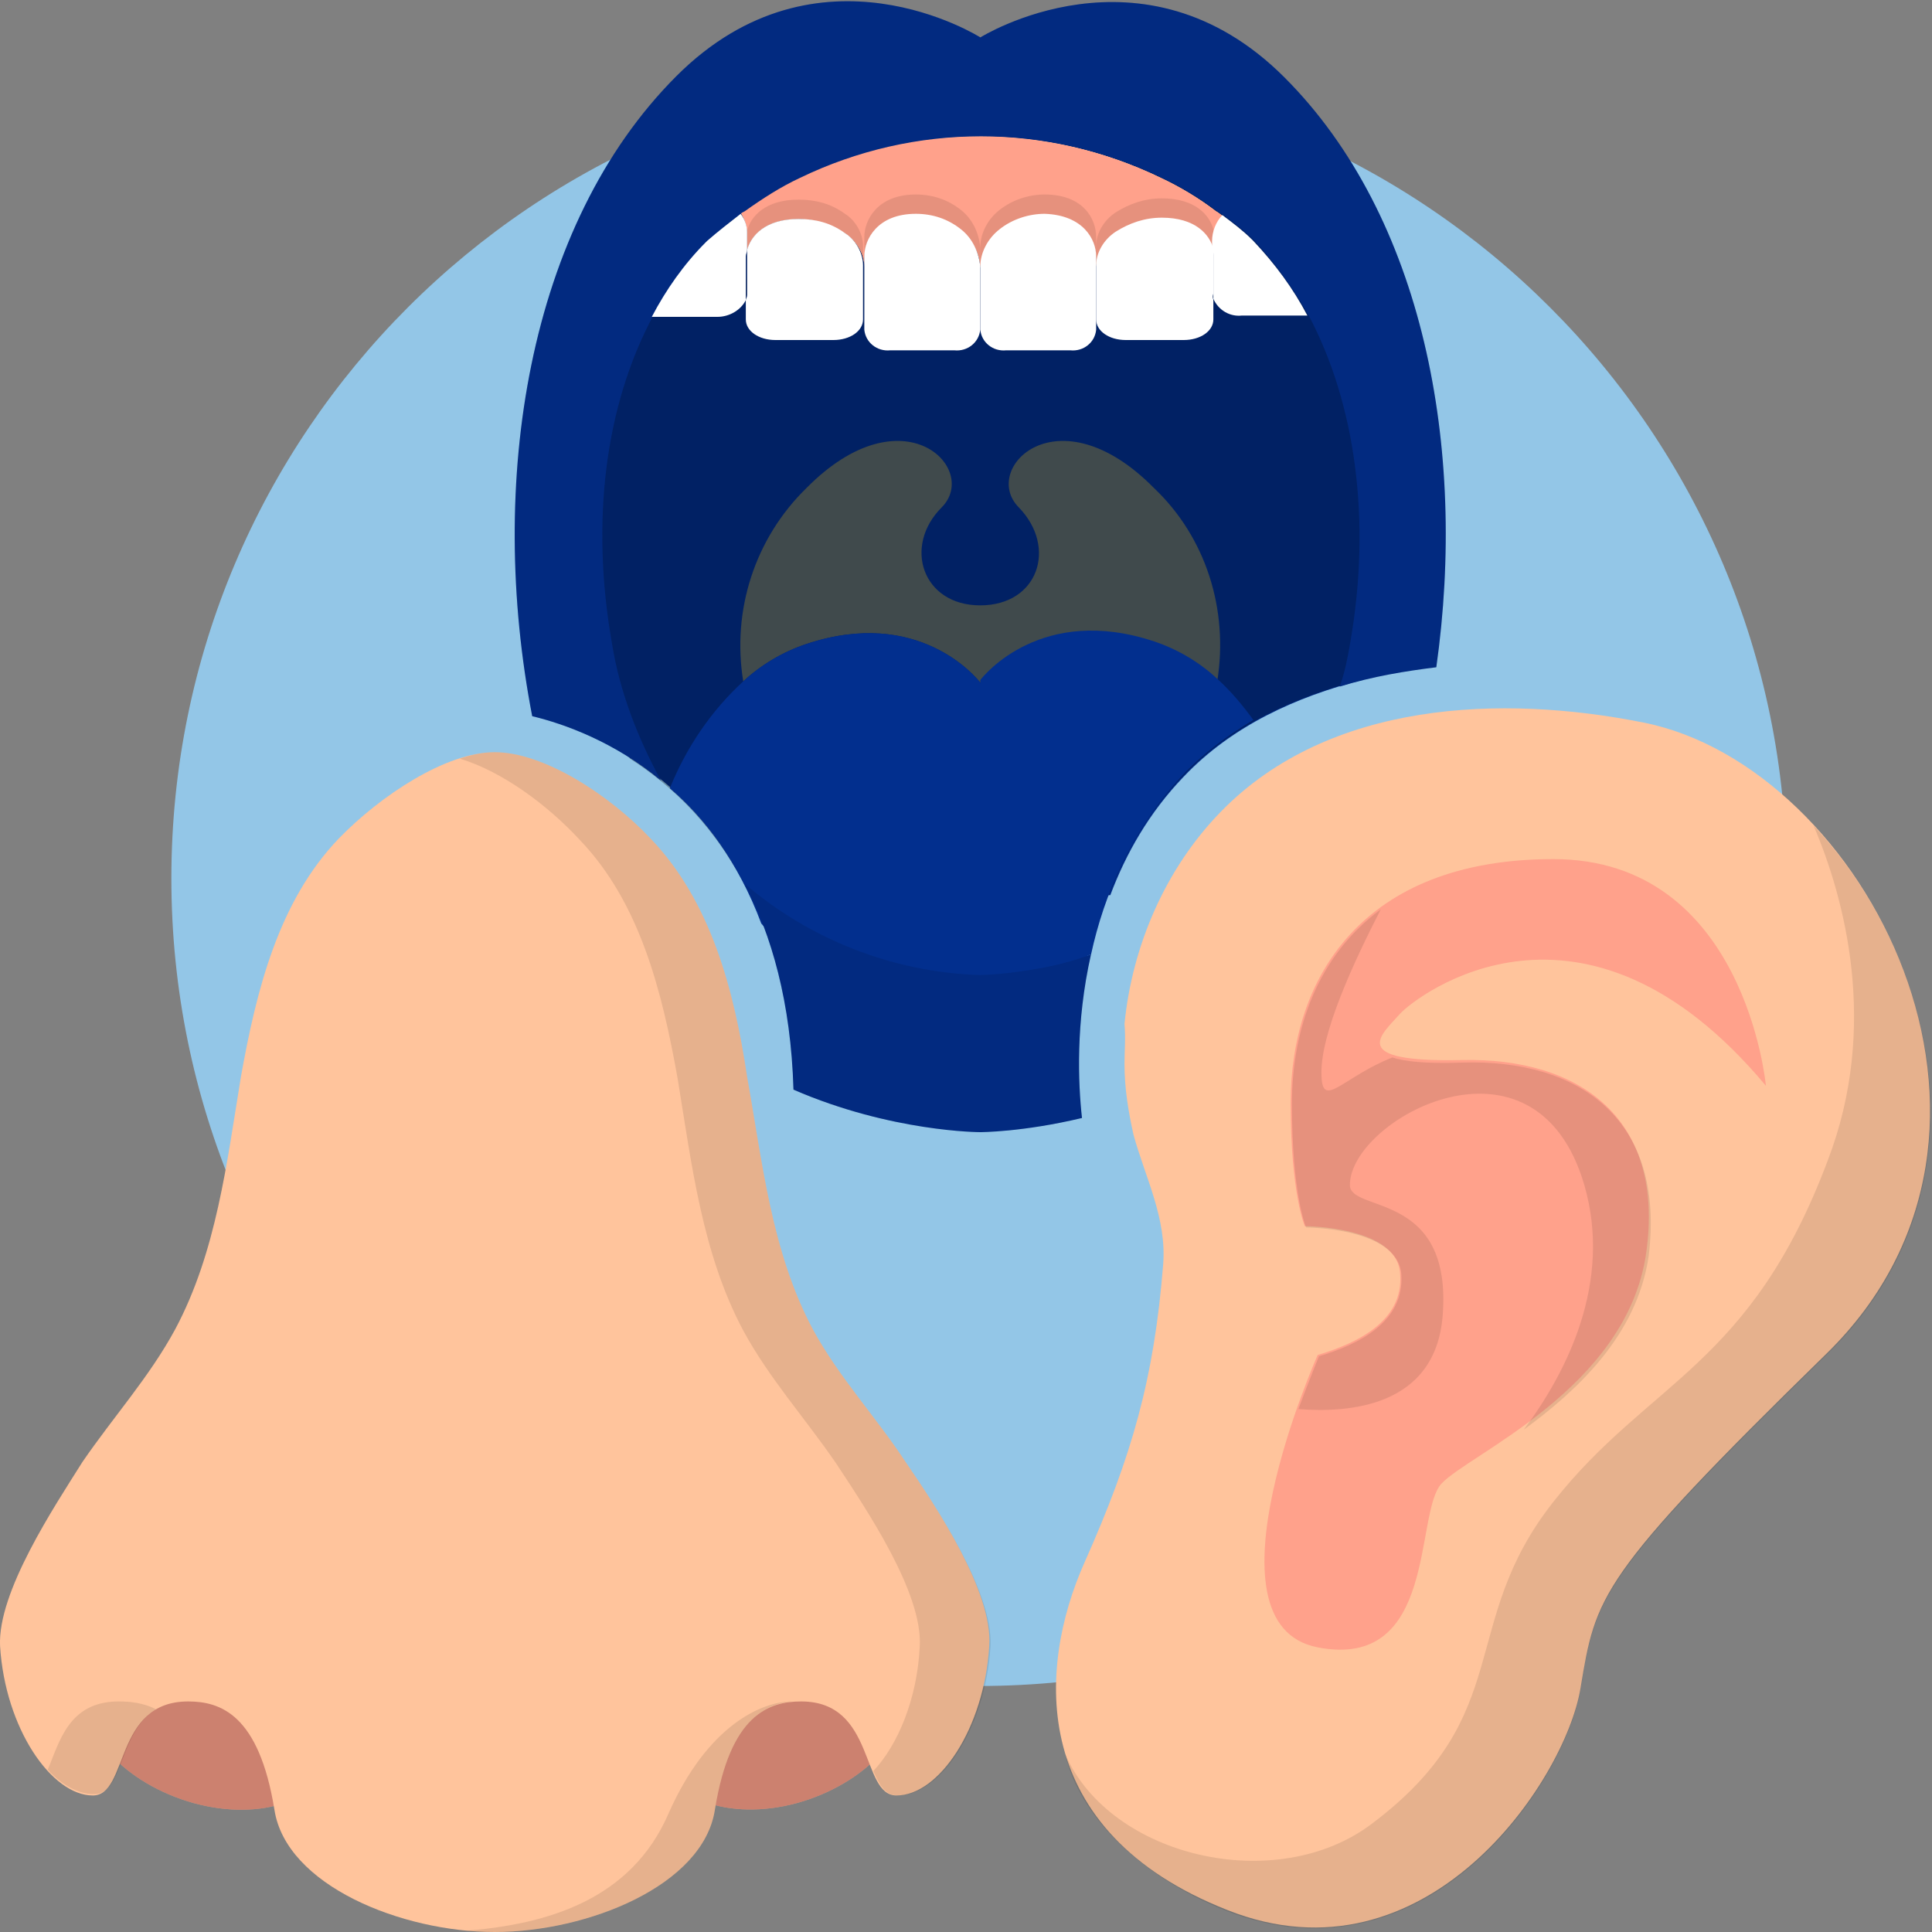 <svg width="30" height="30" viewBox="0 0 30 30" fill="none" xmlns="http://www.w3.org/2000/svg">
<rect x="0" y="0" width="30" height="30" fill="#808080" stroke="none"/>
<path d="M15.201 26.18C22.127 26.18 27.741 20.566 27.741 13.64C27.741 6.714 22.127 1.1 15.201 1.1C8.276 1.1 2.661 6.714 2.661 13.64C2.661 20.566 8.276 26.18 15.201 26.18Z" fill="#93C6E7"/>
<path d="M3.681 25.44C4.721 25.8 5.381 26.64 5.141 27.34C4.901 28.04 3.861 28.3 2.821 27.94C1.781 27.58 1.121 26.74 1.361 26.04C1.601 25.36 2.641 25.08 3.681 25.44Z" fill="#FFC49C"/>
<path d="M14.021 26.04C14.261 26.74 13.601 27.58 12.561 27.94C11.521 28.3 10.481 28.02 10.241 27.34C10.001 26.64 10.661 25.8 11.701 25.44C12.761 25.08 13.801 25.36 14.021 26.04Z" fill="#FFC49C"/>
<path opacity="0.35" d="M3.681 25.44C4.721 25.8 5.381 26.64 5.141 27.34C4.901 28.04 3.861 28.3 2.821 27.94C1.781 27.58 1.121 26.74 1.361 26.04C1.601 25.36 2.641 25.08 3.681 25.44Z" fill="#FF5F6B"/>
<path opacity="0.35" d="M14.021 26.04C14.261 26.74 13.601 27.58 12.561 27.94C11.521 28.3 10.481 28.02 10.241 27.34C10.001 26.64 10.661 25.8 11.701 25.44C12.761 25.08 13.801 25.36 14.021 26.04Z" fill="#FF5F6B"/>
<path opacity="0.2" d="M3.681 25.44C4.721 25.8 5.381 26.64 5.141 27.34C4.901 28.04 3.861 28.3 2.821 27.94C1.781 27.58 1.121 26.74 1.361 26.04C1.601 25.36 2.641 25.08 3.681 25.44Z" fill="black"/>
<path opacity="0.2" d="M14.021 26.04C14.261 26.74 13.601 27.58 12.561 27.94C11.521 28.3 10.481 28.02 10.241 27.34C10.001 26.64 10.661 25.8 11.701 25.44C12.761 25.08 13.801 25.36 14.021 26.04Z" fill="black"/>
<path d="M14.061 22.7C13.601 22 13.021 21.38 12.621 20.64C11.981 19.44 11.841 18.06 11.601 16.72C11.401 15.38 11.041 14 10.101 13.02C9.461 12.34 8.441 11.68 7.681 11.68C6.921 11.68 5.901 12.36 5.261 13.02C4.321 14 3.981 15.38 3.741 16.72C3.521 18.06 3.361 19.44 2.721 20.64C2.321 21.38 1.761 22 1.281 22.7C0.841 23.4 -0.039 24.72 0.001 25.56C0.081 26.84 0.801 27.88 1.441 27.88C2.001 27.88 1.761 26.42 2.921 26.42C3.421 26.42 4.021 26.62 4.261 28.1C4.441 29.28 6.241 30 7.681 30C9.121 30 10.921 29.28 11.101 28.1C11.341 26.62 11.941 26.42 12.441 26.42C13.601 26.42 13.361 27.88 13.921 27.88C14.581 27.88 15.281 26.84 15.361 25.56C15.421 24.72 14.541 23.4 14.061 22.7Z" fill="#FFC49C"/>
<path opacity="0.1" d="M1.841 26.42C1.061 26.42 0.921 27.06 0.741 27.48C0.961 27.72 1.221 27.86 1.461 27.86C1.921 27.86 1.841 26.9 2.421 26.54C2.221 26.44 2.021 26.42 1.841 26.42Z" fill="black"/>
<path opacity="0.1" d="M14.061 22.7C13.601 22 13.021 21.38 12.621 20.64C11.981 19.44 11.841 18.06 11.601 16.72C11.401 15.38 11.041 14 10.101 13.02C9.461 12.34 8.441 11.68 7.681 11.68C7.501 11.68 7.321 11.72 7.141 11.78C7.801 11.98 8.501 12.5 9.001 13.04C9.941 14.02 10.281 15.4 10.521 16.74C10.741 18.08 10.901 19.46 11.541 20.66C11.941 21.4 12.501 22.02 12.981 22.72C13.441 23.42 14.341 24.74 14.281 25.58C14.241 26.38 13.941 27.1 13.561 27.5C13.661 27.72 13.741 27.88 13.941 27.88C14.601 27.88 15.301 26.84 15.381 25.56C15.421 24.72 14.541 23.4 14.061 22.7Z" fill="black"/>
<path opacity="0.1" d="M10.381 28.16C9.801 29.5 8.501 29.88 7.241 29.98C7.381 30 7.541 30 7.681 30C9.121 30 10.921 29.28 11.101 28.1C11.321 26.76 11.841 26.46 12.301 26.42C11.821 26.42 10.981 26.8 10.381 28.16Z" fill="black"/>
<path d="M17.461 16.52C17.461 16.9 17.521 17.26 17.601 17.62C17.781 18.28 18.121 18.92 18.061 19.64C17.921 21.4 17.581 22.6 16.841 24.26C16.101 25.92 15.961 28.44 19.061 29.66C22.141 30.88 24.301 27.66 24.541 26.22C24.781 24.78 24.801 24.5 28.361 21.02C31.921 17.54 28.941 11.9 25.521 11.22C23.321 10.78 20.641 10.88 18.961 12.6C18.101 13.48 17.581 14.68 17.461 15.9C17.481 16.12 17.461 16.32 17.461 16.52Z" fill="#FFC49C"/>
<path opacity="0.1" d="M28.381 18.02C27.181 21.22 25.601 21.44 24.121 23.32C22.621 25.22 23.561 26.62 21.301 28.32C19.821 29.44 17.241 28.84 16.541 27.24C16.741 28.14 17.641 29.12 19.061 29.68C22.161 30.88 24.301 27.68 24.541 26.24C24.781 24.8 24.801 24.52 28.361 21.04C30.941 18.54 30.101 14.9 28.161 12.82C28.641 13.94 29.181 15.94 28.381 18.02Z" fill="black"/>
<path opacity="0.35" d="M27.421 16.86C27.421 16.86 27.101 13.34 24.121 13.34C21.141 13.34 20.041 15.2 20.041 17.12C20.041 18.54 20.261 19.04 20.261 19.04C20.261 19.04 21.701 19.04 21.741 19.78C21.801 20.52 21.061 20.86 20.461 21.04C20.461 21.04 18.601 25.22 20.461 25.58C22.321 25.94 21.961 23.5 22.381 23.04C22.801 22.58 25.261 21.56 25.561 19.46C25.861 17.36 24.521 16.42 22.701 16.46C20.881 16.5 21.461 16.06 21.741 15.74C22.001 15.46 24.581 13.46 27.421 16.86Z" fill="#FF5F6B"/>
<path opacity="0.1" d="M22.701 16.5C22.121 16.52 21.801 16.48 21.621 16.42C20.861 16.72 20.541 17.22 20.521 16.72C20.481 16.08 21.041 14.9 21.441 14.12C20.461 14.84 20.061 15.98 20.061 17.14C20.061 18.56 20.281 19.06 20.281 19.06C20.281 19.06 21.721 19.06 21.761 19.8C21.801 20.54 21.081 20.88 20.481 21.06C20.481 21.06 20.341 21.4 20.161 21.88C20.921 21.94 22.281 21.86 22.401 20.44C22.561 18.48 20.961 18.84 20.961 18.4C20.961 17.38 23.841 15.8 24.601 18.4C25.041 19.92 24.321 21.32 23.661 22.2C24.481 21.6 25.421 20.74 25.601 19.5C25.861 17.38 24.521 16.44 22.701 16.5Z" fill="black"/>
<path d="M9.781 11.76C10.461 12.18 11.161 12.86 11.661 13.9H17.241C17.481 13.26 17.841 12.62 18.381 12.06C19.141 11.26 20.141 10.82 21.141 10.56C21.181 10.38 21.241 10.18 21.261 10C21.601 8.08 21.361 5.68 20.621 4.3C20.581 4.3 19.001 1.44 18.961 1.44L10.641 1.36C10.601 1.36 9.861 4.3 9.821 4.3C9.101 5.66 8.841 8.08 9.201 10C9.301 10.62 9.501 11.2 9.781 11.76Z" fill="#022F8E"/>
<path opacity="0.3" d="M11.641 13.9H17.221C17.461 13.26 17.821 12.62 18.361 12.06C19.121 11.26 20.121 10.82 21.121 10.56C21.161 10.38 21.221 10.18 21.241 10C21.581 8.08 21.341 5.68 20.601 4.3C20.561 4.3 18.981 1.44 18.941 1.44L10.641 1.36C10.601 1.36 9.861 4.3 9.821 4.3C9.101 5.66 8.841 8.08 9.201 10C9.301 10.62 9.501 11.22 9.781 11.78C10.441 12.2 11.141 12.86 11.641 13.9Z" fill="black"/>
<path d="M18.901 10.58C18.621 10.32 18.281 10.12 17.921 10C16.181 9.42 15.281 10.52 15.221 10.6C15.161 10.52 14.261 9.42 12.521 10C12.161 10.12 11.821 10.32 11.541 10.58C11.361 9.48 11.721 8.36 12.521 7.58C14.021 6.06 15.221 7.28 14.621 7.88C14.021 8.48 14.321 9.4 15.221 9.4C16.121 9.4 16.421 8.5 15.821 7.88C15.221 7.28 16.421 6.06 17.921 7.58C18.721 8.34 19.081 9.46 18.901 10.58Z" fill="#404A4C"/>
<path d="M19.001 3.36C18.901 3.46 18.841 3.6 18.841 3.76V3.88C18.781 3.66 18.561 3.4 18.041 3.4C17.781 3.4 17.541 3.46 17.321 3.62C17.141 3.74 17.041 3.92 17.021 4.14V4C17.021 3.74 16.821 3.34 16.221 3.34C15.961 3.34 15.721 3.42 15.521 3.58C15.341 3.72 15.241 3.92 15.221 4.16C15.221 3.94 15.101 3.72 14.921 3.58C14.721 3.42 14.461 3.34 14.221 3.34C13.621 3.34 13.421 3.72 13.421 4V4.14C13.421 3.94 13.301 3.74 13.121 3.62C12.901 3.48 12.661 3.4 12.401 3.4C11.881 3.4 11.661 3.66 11.601 3.88V3.6C11.601 3.5 11.561 3.4 11.501 3.3L11.541 3.28C11.821 3.08 12.101 2.9 12.401 2.76C14.181 1.9 16.241 1.9 18.021 2.76C18.321 2.9 18.621 3.08 18.881 3.28C18.921 3.3 18.961 3.34 19.001 3.36Z" fill="#FFC49C"/>
<path d="M19.001 3.36C18.901 3.46 18.841 3.6 18.841 3.76V3.88C18.781 3.66 18.561 3.4 18.041 3.4C17.781 3.4 17.541 3.46 17.321 3.62C17.141 3.74 17.041 3.92 17.021 4.14V4C17.021 3.74 16.821 3.34 16.221 3.34C15.961 3.34 15.721 3.42 15.521 3.58C15.341 3.72 15.241 3.92 15.221 4.16C15.221 3.94 15.101 3.72 14.921 3.58C14.721 3.42 14.461 3.34 14.221 3.34C13.621 3.34 13.421 3.72 13.421 4V4.14C13.421 3.94 13.301 3.74 13.121 3.62C12.901 3.48 12.661 3.4 12.401 3.4C11.881 3.4 11.661 3.66 11.601 3.88V3.6C11.601 3.5 11.561 3.4 11.501 3.3L11.541 3.28C11.821 3.08 12.101 2.9 12.401 2.76C14.181 1.9 16.241 1.9 18.021 2.76C18.321 2.9 18.621 3.08 18.881 3.28C18.921 3.3 18.961 3.34 19.001 3.36Z" fill="#FFC49C"/>
<path d="M11.821 14.34C12.841 15.54 14.061 16.52 15.201 16.54L16.741 16.26C16.761 15.84 16.801 15.38 16.901 14.88L15.221 10.6C15.161 10.52 14.261 9.42 12.521 10C12.161 10.12 11.821 10.32 11.541 10.58C11.041 11.04 10.661 11.6 10.401 12.24C10.941 12.7 11.461 13.38 11.821 14.34Z" fill="#022F8E"/>
<path opacity="0.35" d="M19.001 3.36C18.901 3.46 18.841 3.6 18.841 3.76V3.88C18.781 3.66 18.561 3.4 18.041 3.4C17.781 3.4 17.541 3.46 17.321 3.62C17.141 3.74 17.041 3.92 17.021 4.14V4C17.021 3.74 16.821 3.34 16.221 3.34C15.961 3.34 15.721 3.42 15.521 3.58C15.341 3.72 15.241 3.92 15.221 4.16C15.221 3.94 15.101 3.72 14.921 3.58C14.721 3.42 14.461 3.34 14.221 3.34C13.621 3.34 13.421 3.72 13.421 4V4.14C13.421 3.94 13.301 3.74 13.121 3.62C12.901 3.48 12.661 3.4 12.401 3.4C11.881 3.4 11.661 3.66 11.601 3.88V3.6C11.601 3.5 11.561 3.4 11.501 3.3L11.541 3.28C11.821 3.08 12.101 2.9 12.401 2.76C14.181 1.9 16.241 1.9 18.021 2.76C18.321 2.9 18.621 3.08 18.881 3.28C18.921 3.3 18.961 3.34 19.001 3.36Z" fill="#FF5F6B"/>
<path opacity="0.1" d="M15.221 3.84V4.82C15.201 5.02 15.021 5.16 14.821 5.14H13.821C13.621 5.16 13.441 5.02 13.421 4.82V3.68C13.421 3.42 13.621 3.02 14.221 3.02C14.481 3.02 14.721 3.1 14.921 3.26C15.101 3.4 15.201 3.62 15.221 3.84Z" fill="black"/>
<path opacity="0.1" d="M13.401 3.82V4.66C13.401 4.84 13.201 4.98 12.941 4.98H12.041C11.781 4.98 11.581 4.84 11.581 4.66V4.36C11.581 4.34 11.601 4.32 11.601 4.28V3.58C11.661 3.36 11.881 3.1 12.401 3.1C12.661 3.1 12.901 3.16 13.121 3.32C13.281 3.42 13.401 3.62 13.401 3.82Z" fill="black"/>
<path opacity="0.1" d="M17.021 3.68V4.82C17.002 5.02 16.822 5.16 16.622 5.14H15.621C15.421 5.16 15.242 5.02 15.222 4.82V3.84C15.222 3.62 15.341 3.4 15.521 3.26C15.722 3.1 15.982 3.02 16.221 3.02C16.822 3.02 17.021 3.4 17.021 3.68Z" fill="black"/>
<path opacity="0.1" d="M18.841 4.36V4.66C18.841 4.84 18.641 4.98 18.381 4.98H17.481C17.221 4.98 17.021 4.84 17.021 4.66V3.82C17.021 3.62 17.141 3.42 17.321 3.3C17.541 3.16 17.781 3.08 18.041 3.08C18.561 3.08 18.781 3.34 18.841 3.56V4.26C18.821 4.3 18.841 4.34 18.841 4.36Z" fill="black"/>
<path d="M9.504 10.001C9.164 8.081 9.403 6.281 10.143 4.901C10.364 4.481 10.643 4.081 10.983 3.741L11.004 3.721C11.164 3.581 11.344 3.441 11.524 3.301L11.563 3.281C11.844 3.081 12.123 2.901 12.424 2.761C14.204 1.901 16.264 1.901 18.044 2.761C18.343 2.901 18.643 3.081 18.904 3.281C18.944 3.301 18.963 3.321 19.003 3.341C19.163 3.461 19.323 3.581 19.463 3.721L19.483 3.741C19.803 4.081 20.084 4.481 20.323 4.901C21.044 6.261 21.303 8.081 20.963 10.001C20.924 10.221 20.884 10.441 20.803 10.661C21.323 10.501 21.823 10.421 22.303 10.361C22.784 6.961 22.104 3.361 19.944 1.201C17.744 -0.999 15.223 0.581 15.223 0.581C15.223 0.581 12.704 -1.019 10.504 1.181C8.184 3.501 7.564 7.501 8.264 11.121C8.764 11.241 9.543 11.521 10.264 12.121C9.903 11.461 9.623 10.741 9.504 10.001Z" fill="#022F8E"/>
<path d="M16.941 14.82C16.401 15 15.821 15.12 15.221 15.14C13.861 15.1 12.561 14.58 11.561 13.72C11.981 14.52 12.281 15.56 12.321 16.92C13.841 17.58 15.221 17.58 15.221 17.58C15.221 17.58 15.881 17.58 16.801 17.36C16.741 16.82 16.701 15.88 16.941 14.82Z" fill="#022F8E"/>
<path opacity="0.1" d="M9.504 10.001C9.164 8.081 9.403 6.281 10.143 4.901C10.364 4.481 10.643 4.081 10.983 3.741L11.004 3.721C11.164 3.581 11.344 3.441 11.524 3.301L11.563 3.281C11.844 3.081 12.123 2.901 12.424 2.761C14.204 1.901 16.264 1.901 18.044 2.761C18.343 2.901 18.643 3.081 18.904 3.281C18.944 3.301 18.963 3.321 19.003 3.341C19.163 3.461 19.323 3.581 19.463 3.721L19.483 3.741C19.803 4.081 20.084 4.481 20.323 4.901C21.044 6.261 21.303 8.081 20.963 10.001C20.924 10.221 20.884 10.441 20.803 10.661C21.323 10.501 21.823 10.421 22.303 10.361C22.784 6.961 22.104 3.361 19.944 1.201C17.744 -0.999 15.223 0.581 15.223 0.581C15.223 0.581 12.704 -1.019 10.504 1.181C8.184 3.501 7.564 7.501 8.264 11.121C8.764 11.241 9.543 11.521 10.264 12.121C9.903 11.461 9.623 10.741 9.504 10.001Z" fill="black"/>
<path opacity="0.1" d="M16.941 14.82C16.401 15 15.821 15.12 15.221 15.14C13.861 15.1 12.561 14.58 11.561 13.72C11.981 14.52 12.281 15.56 12.321 16.92C13.841 17.58 15.221 17.58 15.221 17.58C15.221 17.58 15.881 17.58 16.801 17.36C16.741 16.82 16.701 15.88 16.941 14.82Z" fill="black"/>
<path d="M15.221 4.14V5.12C15.201 5.32 15.021 5.46 14.821 5.44H13.821C13.621 5.46 13.441 5.32 13.421 5.12V3.98C13.421 3.72 13.621 3.32 14.221 3.32C14.481 3.32 14.721 3.4 14.921 3.56C15.101 3.7 15.201 3.92 15.221 4.14Z" fill="white"/>
<path d="M13.401 4.12V4.96C13.401 5.14 13.201 5.28 12.941 5.28H12.041C11.781 5.28 11.581 5.14 11.581 4.96V4.66C11.581 4.64 11.601 4.62 11.601 4.58V3.88C11.661 3.66 11.881 3.4 12.401 3.4C12.661 3.4 12.901 3.46 13.121 3.62C13.281 3.72 13.401 3.92 13.401 4.12Z" fill="white"/>
<path d="M17.021 3.98V5.12C17.002 5.32 16.822 5.46 16.622 5.44H15.621C15.421 5.46 15.242 5.32 15.222 5.12V4.14C15.222 3.92 15.341 3.7 15.521 3.56C15.722 3.4 15.982 3.32 16.221 3.32C16.822 3.34 17.021 3.72 17.021 3.98Z" fill="white"/>
<path d="M18.841 4.66V4.96C18.841 5.14 18.641 5.28 18.381 5.28H17.481C17.221 5.28 17.021 5.14 17.021 4.96V4.12C17.021 3.92 17.141 3.72 17.321 3.6C17.541 3.46 17.781 3.38 18.041 3.38C18.561 3.38 18.781 3.64 18.841 3.86V4.56C18.821 4.62 18.841 4.64 18.841 4.66Z" fill="white"/>
<path d="M20.301 4.9C20.261 4.9 20.221 4.9 20.181 4.9H19.281C19.101 4.92 18.921 4.82 18.841 4.64V3.96C18.841 3.92 18.841 3.9 18.821 3.86V3.74C18.821 3.6 18.881 3.44 18.981 3.34C19.141 3.46 19.301 3.58 19.441 3.72L19.461 3.74C19.801 4.1 20.081 4.48 20.301 4.9Z" fill="white"/>
<path d="M11.601 3.6V3.88C11.601 3.92 11.581 3.94 11.581 3.98V4.66C11.501 4.82 11.321 4.92 11.141 4.92H10.241C10.201 4.92 10.161 4.92 10.121 4.92C10.341 4.5 10.621 4.1 10.961 3.76L10.981 3.74C11.141 3.6 11.321 3.46 11.501 3.32C11.561 3.4 11.601 3.5 11.601 3.6Z" fill="white"/>
<path d="M16.942 14.82C17.142 13.9 17.561 12.9 18.361 12.04C18.681 11.7 19.061 11.42 19.462 11.18C19.302 10.96 19.122 10.74 18.901 10.54C18.622 10.28 18.282 10.08 17.922 9.96C16.181 9.38 15.281 10.48 15.222 10.56V15.1C15.822 15.12 16.401 15.02 16.942 14.82Z" fill="#022F8E"/>
</svg>
